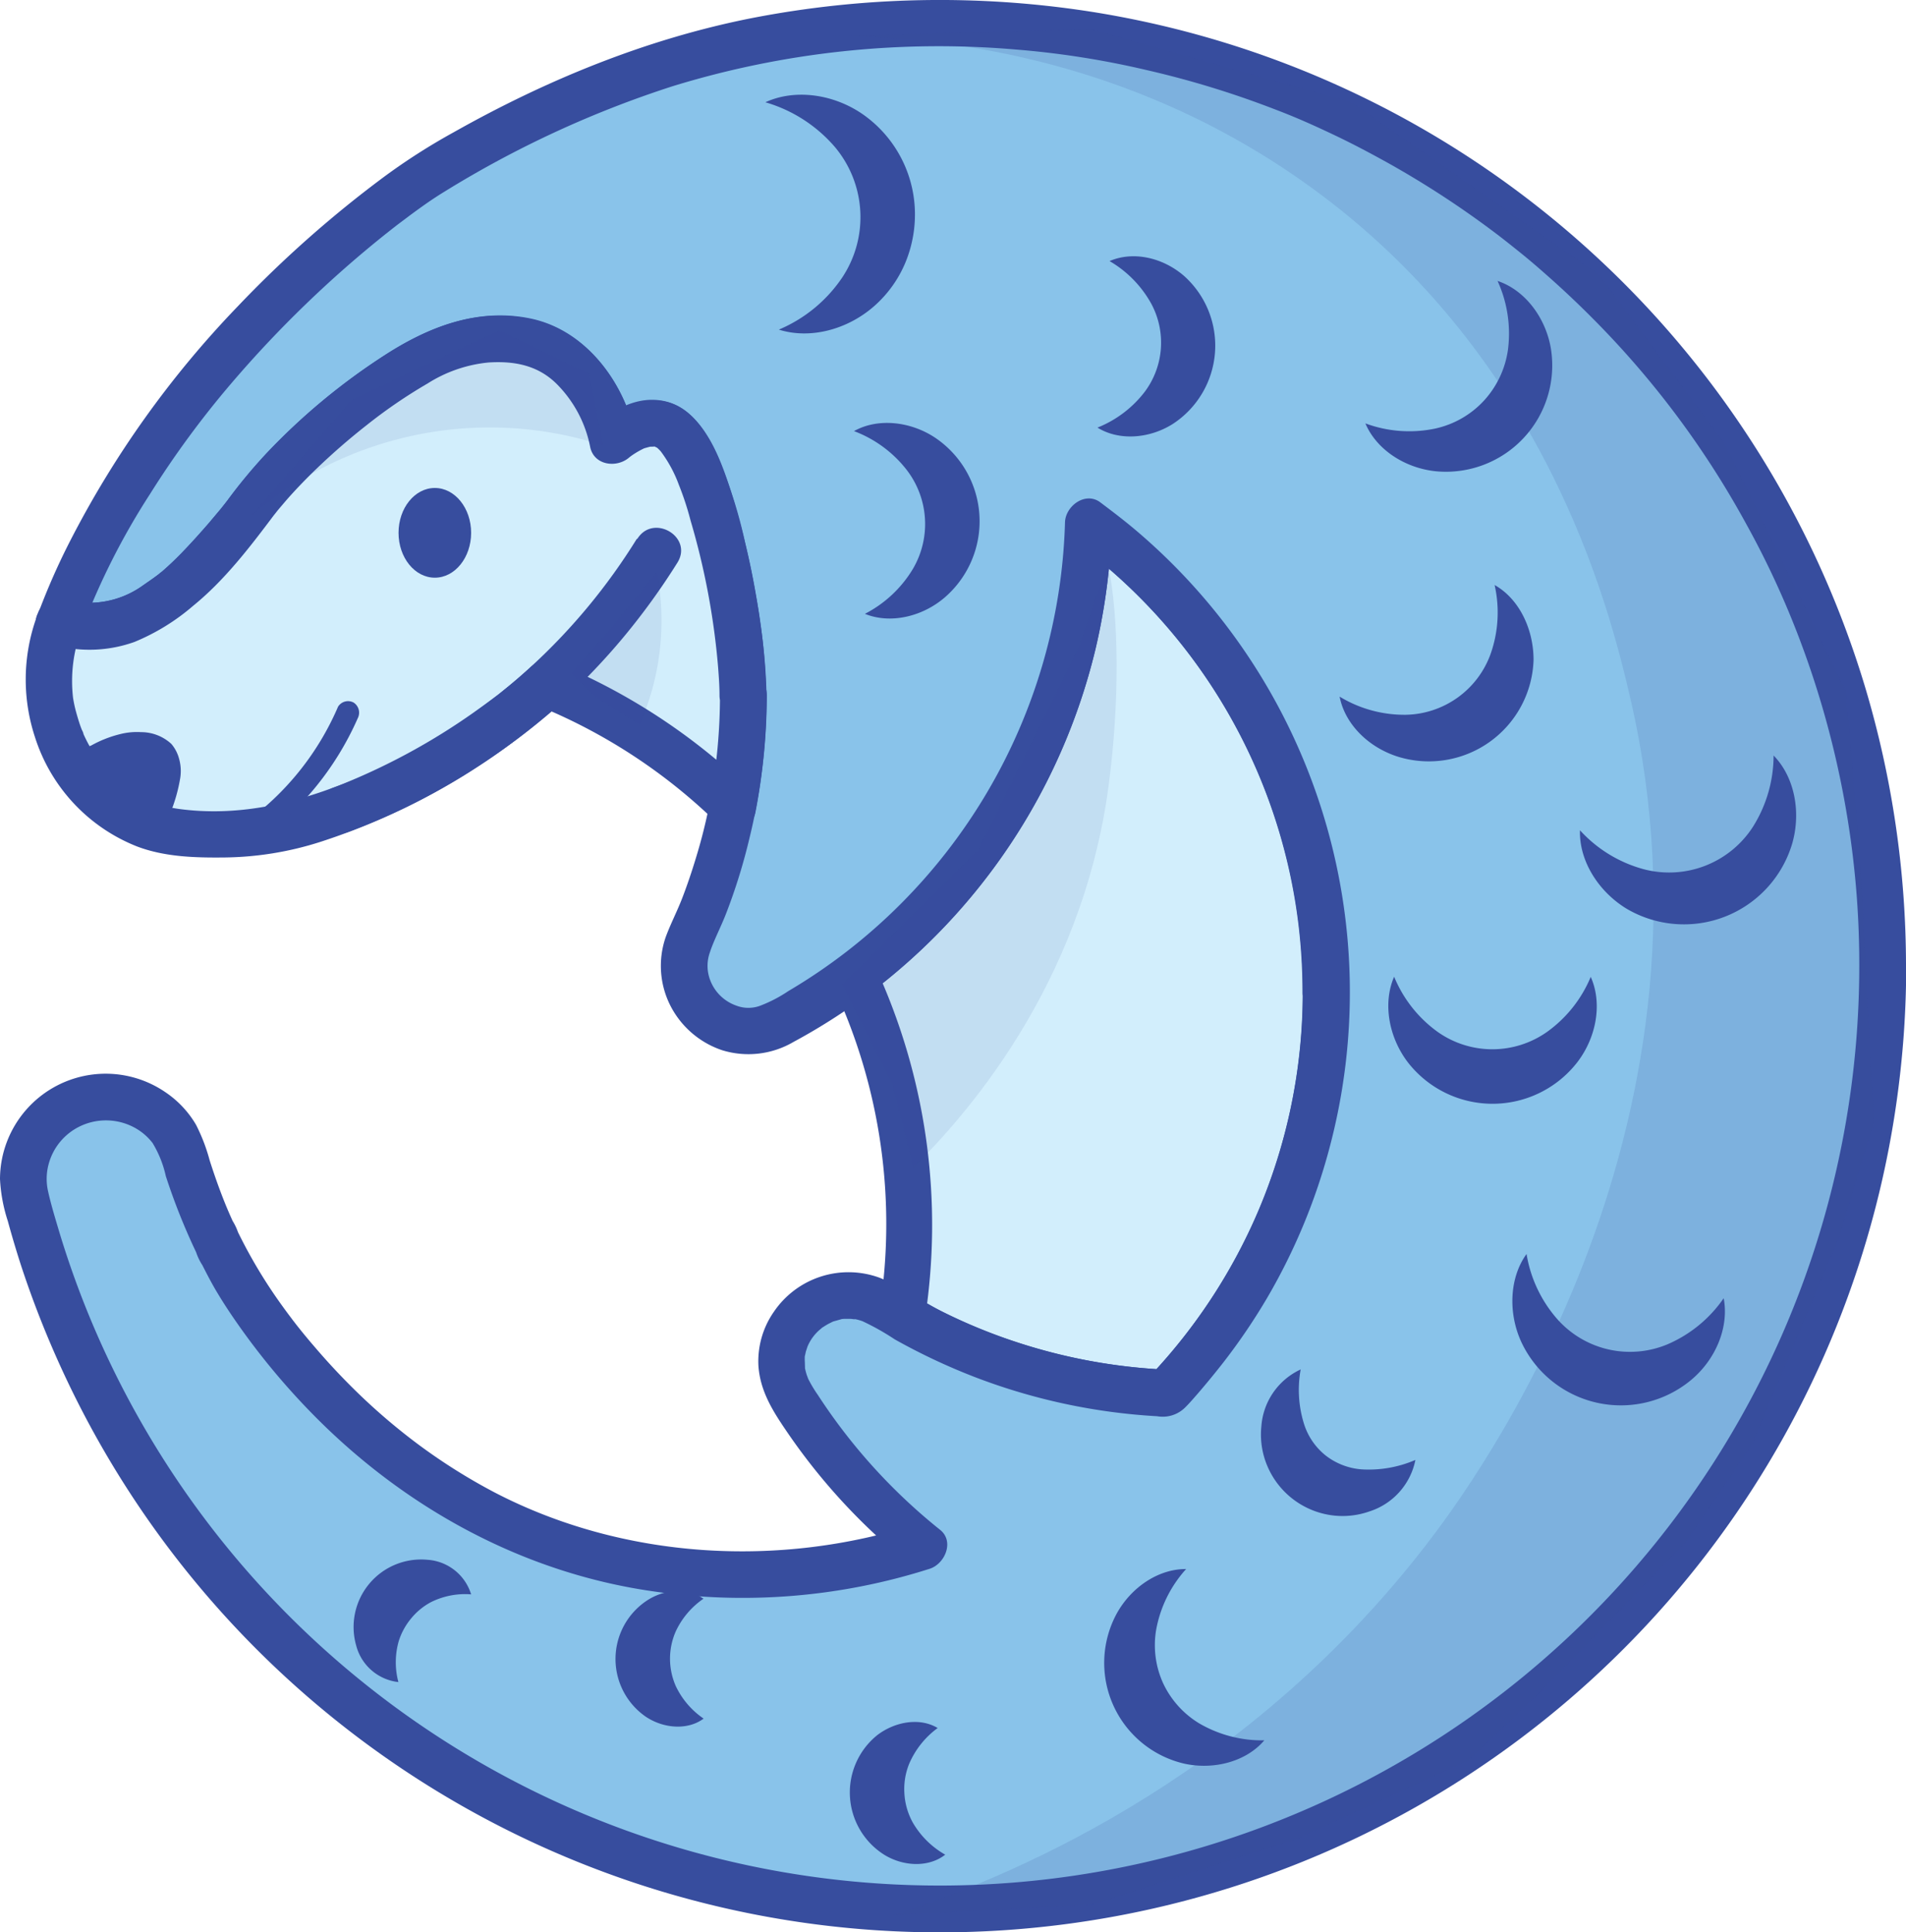 <svg xmlns="http://www.w3.org/2000/svg" viewBox="0 0 244.72 248.05"><defs><style>.cls-1{fill:#d2eefc;}.cls-2,.cls-4,.cls-5{fill:#374d9e;}.cls-3{fill:#89c3ea;}.cls-4{opacity:0.15;}.cls-5{opacity:0.1;}</style></defs><g id="Layer_2" data-name="Layer 2"><g id="Layer_1-2" data-name="Layer 1"><path class="cls-1" d="M170.26,127.37a74.53,74.53,0,0,1-20.53,51.48A74.47,74.47,0,0,1,115.79,169a75,75,0,0,0-6.14-43.73,74.71,74.71,0,0,0,30-55.45c.06-.92.1-1.83.12-2.76.83.6,1.65,1.23,2.45,1.88a74.65,74.65,0,0,1,28.07,58.41Z"/><path class="cls-2" d="M167.26,127.37a71.53,71.53,0,0,1-19.65,49.35l2.12-.87a72,72,0,0,1-32.43-9.42l1.38,3.38a79,79,0,0,0-6.44-46l-1.08,4.11a78.58,78.58,0,0,0,29.47-44.45,79.78,79.78,0,0,0,2.11-16.35l-4.51,2.59a71.67,71.67,0,0,1,29,57.7c0,3.86,6,3.86,6,0A78.5,78.5,0,0,0,153,75a76.76,76.76,0,0,0-11.72-10.48c-1.92-1.41-4.46.51-4.51,2.59a72,72,0,0,1-18.42,46.27,73.69,73.69,0,0,1-10.18,9.35,3.11,3.11,0,0,0-1.08,4.1,71.9,71.9,0,0,1,5.84,41.42,3.12,3.12,0,0,0,1.38,3.39,78.77,78.77,0,0,0,19.06,7.81,80,80,0,0,0,10.31,1.92c1.7.21,3.42.37,5.13.46a3.82,3.82,0,0,0,3.07-.83c.57-.52,1.08-1.16,1.59-1.73a77.54,77.54,0,0,0,19.82-51.87C173.27,123.5,167.27,123.5,167.26,127.37Z"/><path class="cls-3" d="M241.72,124A121.07,121.07,0,0,1,6.36,164c-.17-.44-.32-.89-.47-1.33-.89-2.64-1.68-5.32-2.39-8-.11-.41-.21-.82-.31-1.23a10.94,10.94,0,0,1-.19-2,10.5,10.5,0,0,1,20.64-2.91l.39,1.27s0,0,0,0a73.09,73.09,0,0,0,3.83,9.73h0c.46,1,1.15,2.36,2.06,4,1.12,2,15.33,26.69,43.46,35.36a75,75,0,0,0,22,3.3q3.24,0,6.41-.28a73.39,73.39,0,0,0,16.77-3.39,72.38,72.38,0,0,1-9.31-8.88c-1.46-1.64-2.85-3.36-4.15-5.13s-2.38-3.36-3.47-5.12c-4.78-7.73,4.09-16.55,11.8-11.74.76.47,1.52.93,2.3,1.37a74.47,74.47,0,0,0,33.94,9.83A74.77,74.77,0,0,0,142.19,69c-.8-.65-1.62-1.28-2.45-1.88,0,.93-.06,1.84-.12,2.76a74.71,74.71,0,0,1-30,55.45c-.87.65-1.7,1.23-2.51,1.78A76.5,76.5,0,0,1,100,131.4c-7,3.71-14.64-3.71-11.32-10.91.58-1.26,1.14-2.56,1.67-3.91a76.36,76.36,0,0,0,3.78-13.1,74.56,74.56,0,0,0,1.35-14.2,94.49,94.49,0,0,0-4.82-26.47,21.08,21.08,0,0,0-.9-2.27c-1.26-2.72-2.42-5.23-4.56-6-2.88-1-6.07,1.71-6.48,2.06a18.39,18.39,0,0,0-4-8.25A13.54,13.54,0,0,0,71,45.2a13.86,13.86,0,0,0-7.37-1.69,18.78,18.78,0,0,0-7.48,1.75,31.89,31.89,0,0,0-5.41,3,69.57,69.57,0,0,0-5.71,4.11,80.08,80.08,0,0,0-9.72,9c-3.27,3.58-3.07,4.18-7.5,9.13A40.22,40.22,0,0,1,22.3,76c-2.37,1.83-5.1,3.89-9,4.37a14.54,14.54,0,0,1-5.63-.44c.16-.46.32-.88.47-1.25,14.09-35.18,46.47-56,46.47-56s17.27-11.13,36.51-16A123.14,123.14,0,0,1,120.66,3,121.06,121.06,0,0,1,241.72,124Z"/><path class="cls-2" d="M238.72,124A118.08,118.08,0,0,1,7.65,158.3c-.52-1.75-1.07-3.52-1.47-5.31a7.25,7.25,0,0,1,.06-3.51,7.55,7.55,0,0,1,4-4.86,7.7,7.7,0,0,1,6.73,0,7.32,7.32,0,0,1,2.62,2.13A14,14,0,0,1,21.29,151a80.57,80.57,0,0,0,4,10l-.41-1.51a7.23,7.23,0,0,0,1.1,2.94c.45.89.91,1.78,1.4,2.65.17.31.35.61.53.91.73,1.22,1.51,2.41,2.32,3.58a91.19,91.19,0,0,0,10.27,12.35C52.3,193.8,67.39,202,84,204.33a79,79,0,0,0,35.38-2.92c1.94-.63,3.19-3.51,1.32-5a73.27,73.27,0,0,1-15.69-17.31,16.4,16.4,0,0,1-1.27-2.13c.1.23-.15-.41-.18-.51s-.09-.31-.13-.47-.13-.62-.09-.36,0-.51,0-.66a7.18,7.18,0,0,1,0-1c-.07.48.08-.21.11-.36s.28-.86.23-.73a5.81,5.81,0,0,1,1.72-2.28c.39-.34-.13.05.3-.23.25-.16.49-.31.74-.44l.52-.26c-.06,0-.37.14,0,0l1-.28c.51-.15-.17,0,.37-.06.3,0,.59,0,.89,0,.14,0,.85.12.42,0a7.8,7.8,0,0,1,1.08.29,31.85,31.85,0,0,1,4.16,2.34,79.34,79.34,0,0,0,10.7,5,77.38,77.38,0,0,0,23,4.87,4.07,4.07,0,0,0,3.57-1.11c.6-.59,1.15-1.24,1.71-1.88q1.72-2,3.33-4.07a78.48,78.48,0,0,0,5.59-8.28,77.4,77.4,0,0,0,7.89-19A77.73,77.73,0,0,0,145.74,68c-1.46-1.23-3-2.4-4.49-3.52-1.92-1.41-4.46.51-4.51,2.59a72.27,72.27,0,0,1-35.53,60.18,17.87,17.87,0,0,1-3.7,1.91,4.36,4.36,0,0,1-3-.06A5.53,5.53,0,0,1,91,125.26a5.14,5.14,0,0,1,.15-3c.49-1.51,1.43-3.3,2.06-4.93a73.94,73.94,0,0,0,3-9.65,76.21,76.21,0,0,0,2.21-18.48,73.76,73.76,0,0,0-.83-9.39,100.33,100.33,0,0,0-1.93-10.18A60.18,60.18,0,0,0,92.31,59c-1.57-3.47-3.61-7.2-7.82-7.63-3-.31-5.74,1.25-7.93,3.1l5,1.33c-1.45-6.77-6.34-13.41-13.41-14.9C61.3,39.47,54.93,42,49.25,45.7a82.14,82.14,0,0,0-15,12.47,68.1,68.1,0,0,0-5.05,6.08l-.3.39.07-.09-.53.67c-.49.6-1,1.19-1.48,1.77-1.2,1.39-2.43,2.76-3.71,4.08-.79.81-1.61,1.59-2.47,2.33-.11.09-.24.17-.34.27s.47-.36.4-.3l-.54.41c-.69.53-1.4,1-2.14,1.52A11.79,11.79,0,0,1,8.44,77l2.09,3.69a90.79,90.79,0,0,1,8.73-17.26,120.07,120.07,0,0,1,10.43-14.2A145.28,145.28,0,0,1,49.57,30l.9-.71.5-.39c.39-.31-.51.38,0,0l1.57-1.18q1.17-.87,2.37-1.71c.7-.48,1.4-.94,2.12-1.38A133.45,133.45,0,0,1,86.36,11.07a116.17,116.17,0,0,1,44.09-4.71A112.5,112.5,0,0,1,147.24,9a119.68,119.68,0,0,1,16.35,5c2.64,1,4.72,1.92,7.37,3.17s5,2.5,7.48,3.88a120.71,120.71,0,0,1,13.86,9.1c.88.67,1.92,1.5,3,2.37s2.1,1.75,3.12,2.65q3.14,2.76,6.08,5.72A116.3,116.3,0,0,1,224.2,67.26a112.79,112.79,0,0,1,6.9,14.92,118.46,118.46,0,0,1,7.31,33.09q.32,4.38.31,8.76c0,3.86,6,3.86,6,0a125,125,0,0,0-5.21-35.68,123.95,123.95,0,0,0-99.7-86.89,126.26,126.26,0,0,0-43.31.87C83,5,70.17,10.26,58.22,17a80,80,0,0,0-8.88,5.68A146.47,146.47,0,0,0,30.51,39.35,126.85,126.85,0,0,0,9,69.46a86.69,86.69,0,0,0-4.22,9.63,3,3,0,0,0,2.09,3.69,17.2,17.2,0,0,0,10.43-.36,27.62,27.62,0,0,0,7.55-4.65c4-3.25,7.25-7.49,10.32-11.58.17-.21.4-.51.09-.11l.45-.57q.59-.7,1.2-1.41c1.2-1.36,2.47-2.67,3.78-3.93a84.94,84.94,0,0,1,6.42-5.58,65.38,65.38,0,0,1,7.84-5.36,17.75,17.75,0,0,1,7.81-2.69c3.17-.2,6.21.28,8.68,2.68a15.7,15.7,0,0,1,4.38,8.19c.51,2.38,3.41,2.69,5,1.33.57-.49-.51.32.27-.21a11,11,0,0,1,1.44-.86c.82-.39-.43.09.47-.18,0,0,1-.19.51-.14,0,0,1,.09.54,0l.2.06c.3.2.36.23.19.08,1.76,1.68,2.83,4.6,3.61,7.05A101.64,101.64,0,0,1,90.72,75c.28,1.37.53,2.74.75,4.12.11.68.21,1.35.31,2,.14,1-.07-.55.06.46,0,.39.09.78.14,1.18a68.34,68.34,0,0,1-2.62,27.37c-.53,1.75-1.11,3.48-1.77,5.19s-1.51,3.33-2.12,5a11.29,11.29,0,0,0,.71,9,11.6,11.6,0,0,0,6.58,5.53,11.45,11.45,0,0,0,9.11-1.07,77.78,77.78,0,0,0,40.87-66.7l-4.51,2.59a71.86,71.86,0,0,1,23.33,85.83,72.53,72.53,0,0,1-13.95,21.22l2.12-.87a72.15,72.15,0,0,1-19.58-3.65,67.46,67.46,0,0,1-8.89-3.65c-2.81-1.4-5.43-3.37-8.35-4.51a11.58,11.58,0,0,0-13.53,4.35,11.11,11.11,0,0,0-2,7c.23,3.19,1.8,5.71,3.56,8.29a78.2,78.2,0,0,0,15.58,16.95l1.32-5c-17.76,5.75-37.84,4.58-54.4-4.05a74.84,74.84,0,0,1-9.56-6,78.91,78.91,0,0,1-7.47-6.29,86,86,0,0,1-6-6.35q-1.23-1.42-2.4-2.91c-.15-.2-.61-.79-.2-.25l-.5-.67c-.32-.42-.63-.84-.94-1.27A64.53,64.53,0,0,1,30.46,158l.41,1.52a7,7,0,0,0-1-2.76c-.33-.73-.65-1.46-.95-2.2-.74-1.83-1.4-3.7-2-5.58a23.18,23.18,0,0,0-1.75-4.57,12.93,12.93,0,0,0-3.9-4.16A13.57,13.57,0,0,0,0,151.38a20.64,20.64,0,0,0,1,5.38q.8,2.93,1.73,5.8a126.28,126.28,0,0,0,7.82,18.59,124.06,124.06,0,0,0,233.66-45.66c.36-3.81.53-7.64.54-11.46S238.73,120.16,238.72,124Z"/><path class="cls-1" d="M95.44,89.28a74.56,74.56,0,0,1-1.35,14.2A74.64,74.64,0,0,0,79.15,92.19a73.15,73.15,0,0,0-8.94-4.36A86.05,86.05,0,0,1,43.72,104a41,41,0,0,1-15.12,3.1c-4.25,0-8.77,0-13.31-2.86C8,99.59,6.63,91.3,6.47,90.21A21.24,21.24,0,0,1,7.64,79.89a14.54,14.54,0,0,0,5.63.44c3.93-.48,6.66-2.54,9-4.37a40.22,40.22,0,0,0,5.53-5.48c4.43-5,4.23-5.55,7.5-9.13a80.08,80.08,0,0,1,9.72-9,69.57,69.57,0,0,1,5.71-4.11,31.89,31.89,0,0,1,5.41-3,18.78,18.78,0,0,1,7.48-1.75A13.86,13.86,0,0,1,71,45.2a13.54,13.54,0,0,1,3.68,3.17,18.39,18.39,0,0,1,4,8.25c.41-.36,3.6-3.07,6.48-2.06,2.14.74,3.3,3.26,4.56,6a20.79,20.79,0,0,1,.9,2.27A94.62,94.62,0,0,1,95.44,89.28Z"/><path class="cls-2" d="M92.44,89.28a72.63,72.63,0,0,1-1.24,13.4l5-1.33A79.16,79.16,0,0,0,71,84.93a3,3,0,0,0-2.92.77c-.84.77-1.69,1.51-2.57,2.23l-1,.81-.55.44c-.65.51.49-.37-.19.14-1,.75-2,1.48-3,2.19a83.34,83.34,0,0,1-16.6,9.08c-6.72,2.69-13.85,4.25-21.12,3.28-6-.8-10.17-4.66-12.44-9.87.27.61,0-.16-.08-.25q-.18-.44-.33-.9c-.15-.46-.29-.93-.42-1.4a16.94,16.94,0,0,1-.4-1.85,18.72,18.72,0,0,1,1.14-8.92l-3.69,2.1a17.2,17.2,0,0,0,10.43-.36,27.62,27.62,0,0,0,7.55-4.65c4-3.25,7.25-7.49,10.32-11.58.17-.21.4-.51.09-.11l.45-.57q.59-.7,1.2-1.41c1.2-1.36,2.47-2.67,3.78-3.93a84.94,84.94,0,0,1,6.42-5.58,65.38,65.38,0,0,1,7.84-5.36,17.75,17.75,0,0,1,7.81-2.69c3.17-.2,6.21.28,8.68,2.68a15.7,15.7,0,0,1,4.38,8.19c.51,2.37,3.42,2.7,5,1.33.09-.08.45-.39.08-.08s.18-.13.29-.2a10.92,10.92,0,0,1,1.56-.9s.68-.2.89-.23c-.33.05.42,0,.54,0-.17,0,.22.14.21.14.27.16.11.06,0,0a5.32,5.32,0,0,1,.48.47,16.8,16.8,0,0,1,2.33,4.3,37.62,37.62,0,0,1,1.51,4.61,93.94,93.94,0,0,1,3.53,18.81c.09,1.2.18,2.4.18,3.6,0,3.86,6,3.86,6,0A78.12,78.12,0,0,0,97,76.16,103.77,103.77,0,0,0,93.82,63c-1.15-3.62-2.79-8.11-6-10.38-3.66-2.56-8.21-.69-11.24,1.92l5,1.33c-1.45-6.77-6.34-13.41-13.41-14.9C61.3,39.47,54.93,42,49.25,45.7a82.14,82.14,0,0,0-15,12.47,68.1,68.1,0,0,0-5.05,6.08l-.3.39.07-.09-.53.67c-.49.6-1,1.19-1.48,1.77-1.2,1.39-2.43,2.76-3.71,4.08-.79.81-1.61,1.59-2.47,2.33-.11.09-.24.17-.34.27s.47-.36.4-.3l-.54.41c-.69.53-1.4,1-2.14,1.52A11.79,11.79,0,0,1,8.44,77a3.07,3.07,0,0,0-3.69,2.1A23.65,23.65,0,0,0,4.5,94.67a22.37,22.37,0,0,0,13.08,14c3.57,1.36,7.48,1.46,11.25,1.42a41.79,41.79,0,0,0,12.3-2,83.86,83.86,0,0,0,20.24-9.72,84.06,84.06,0,0,0,11-8.38l-2.92.77A71.49,71.49,0,0,1,92,105.6c1.51,1.46,4.58,1,5-1.33a81.1,81.1,0,0,0,1.46-15C98.45,85.41,92.45,85.41,92.44,89.28Z"/><path class="cls-2" d="M7.64,76.89h0a2.32,2.32,0,0,0-1.16.25,2.34,2.34,0,0,0-1,.62,2.34,2.34,0,0,0-.62,1,2.2,2.2,0,0,0-.26,1.16l.11.79A3,3,0,0,0,5.51,82l.61.47a3.05,3.05,0,0,0,1.51.41h0a2.32,2.32,0,0,0,1.16-.26,2.25,2.25,0,0,0,1-.62,2.28,2.28,0,0,0,.62-1,2.19,2.19,0,0,0,.26-1.15l-.11-.8a3,3,0,0,0-.77-1.33l-.61-.46a2.86,2.86,0,0,0-1.51-.41Z"/><path class="cls-4" d="M106.44,4.66c10.33-.06,35.62,1.21,60.06,18.1,31.88,22,40.13,55.28,42.82,66.86,13,56.11-20.16,100.88-26.17,108.67-24,31.09-55,43.23-68.51,47.61l25.55-1.34,26.29-8.45L188.6,226l8.78-8.37L216.46,198l8.45-12.45L236.08,159l4.5-14.78-1.78-34.74L237,88.7l-7.9-16.14-7.73-15.71L205.33,35.28,173.51,13.1,140.19,3.76Z"/><path class="cls-2" d="M100,42.32a18.45,18.45,0,0,0,8.15-6.71,14,14,0,0,0-1-16.79,18.61,18.61,0,0,0-8.88-5.69c3.78-1.74,8.71-1.08,12.49,1.53a15.67,15.67,0,0,1,6.69,12,16.13,16.13,0,0,1-1.18,7,15.28,15.28,0,0,1-4.05,5.66C108.77,42.34,104,43.58,100,42.32Z"/><path class="cls-2" d="M111.05,78.81a15.4,15.4,0,0,0,6.15-5.75,11.38,11.38,0,0,0-.77-12.71,15.46,15.46,0,0,0-6.78-5c3-1.69,7.18-1.29,10.39.83a12.93,12.93,0,0,1,1.22,20.56C118.33,79.23,114.25,80.12,111.05,78.81Z"/><path class="cls-2" d="M140.91,54.9a14.33,14.33,0,0,0,6.1-4.64A10.54,10.54,0,0,0,147.82,39a14.36,14.36,0,0,0-5.36-5.48c3-1.3,6.76-.48,9.49,1.84a12,12,0,0,1-1.4,19.09C147.52,56.35,143.64,56.6,140.91,54.9Z"/><path class="cls-2" d="M175.31,54.36a16.2,16.2,0,0,0,8.93.67,12,12,0,0,0,6.28-3.58,12.17,12.17,0,0,0,3.09-6.52,16.28,16.28,0,0,0-1.33-8.86c3.46,1.15,6.13,4.62,6.83,8.59a13.65,13.65,0,0,1-14.72,15.85C180.37,60.11,176.72,57.71,175.31,54.36Z"/><path class="cls-2" d="M172,89.44a16,16,0,0,0,8.48,2.33,11.81,11.81,0,0,0,10.93-7.88,16,16,0,0,0,.49-8.78c3.13,1.76,5,5.63,5,9.61a13.45,13.45,0,0,1-17.32,12.46C175.74,96,172.69,93,172,89.44Z"/><path class="cls-2" d="M202.86,106.6a17.11,17.11,0,0,0,8.19,5,12.8,12.8,0,0,0,14-5.42A17.24,17.24,0,0,0,227.72,97c2.69,2.75,3.57,7.28,2.37,11.37a14.5,14.5,0,0,1-21.31,8.26C205.14,114.38,202.74,110.44,202.86,106.6Z"/><path class="cls-2" d="M179,125.4a16.38,16.38,0,0,0,5.61,7.1,12.17,12.17,0,0,0,14,0,16.41,16.41,0,0,0,5.63-7.08c1.5,3.34.77,7.69-1.7,10.93a13.77,13.77,0,0,1-21.81,0C178.27,133.09,177.54,128.75,179,125.4Z"/><path class="cls-2" d="M196,161a16.75,16.75,0,0,0,4,8.42,12.47,12.47,0,0,0,14.11,3.17,16.82,16.82,0,0,0,7.2-5.91c.71,3.69-1,7.86-4.21,10.52a14.11,14.11,0,0,1-21.77-4.9C193.6,168.54,193.82,164,196,161Z"/><path class="cls-2" d="M167,175.82a14.63,14.63,0,0,0,.43,7,8.41,8.41,0,0,0,2.79,4.06,8.57,8.57,0,0,0,4.6,1.77,15.08,15.08,0,0,0,6.91-1.21,8.73,8.73,0,0,1-5.93,6.62,10.36,10.36,0,0,1-5.06.45,10.52,10.52,0,0,1-8.05-6.36,10.33,10.33,0,0,1-.74-5A8.74,8.74,0,0,1,167,175.82Z"/><path class="cls-2" d="M152.29,201.45a15.79,15.79,0,0,0-3.84,7.77,11.78,11.78,0,0,0,.88,6.87,11.94,11.94,0,0,0,4.62,5.16,16,16,0,0,0,8.38,2.19c-2.29,2.7-6.41,3.83-10.25,3a13.28,13.28,0,0,1-8.75-19.18C145.2,203.79,148.75,201.42,152.29,201.45Z"/><path class="cls-2" d="M120.39,221.86a11.16,11.16,0,0,0-3.64,4.55,8.61,8.61,0,0,0-.63,3.86,8.73,8.73,0,0,0,1.09,3.75,11.2,11.2,0,0,0,4.15,4.1c-2.07,1.63-5.26,1.55-7.75.06a9.45,9.45,0,0,1-.92-15.45C115,221,118.14,220.5,120.39,221.86Z"/><path class="cls-2" d="M90.32,205.26a10.41,10.41,0,0,0-3.56,4.2,8.71,8.71,0,0,0,0,7,10.47,10.47,0,0,0,3.58,4.19c-2,1.5-5.1,1.31-7.42-.24a9,9,0,0,1,0-14.82C85.22,204,88.28,203.78,90.32,205.26Z"/><path class="cls-2" d="M60.49,204.7a9.8,9.8,0,0,0-5.16,1,8.36,8.36,0,0,0-2.55,2.1,8.56,8.56,0,0,0-1.58,2.89,9.89,9.89,0,0,0-.05,5.27,6.32,6.32,0,0,1-5.42-4.7,8.67,8.67,0,0,1,9.15-11A6.29,6.29,0,0,1,60.49,204.7Z"/><path class="cls-2" d="M81.77,69.17A77.93,77.93,0,0,1,51,97.54q-2.2,1.13-4.45,2.11c-.6.26-.71.31-1.53.64s-1.37.54-2.06.79a3.08,3.08,0,0,0-2.09,3.69,3,3,0,0,0,3.69,2.1A84,84,0,0,0,80.1,81.75,87.92,87.92,0,0,0,87,72.2c2-3.3-3.15-6.31-5.18-3Z"/><path class="cls-2" d="M32.84,108.2a38.51,38.51,0,0,0,13.1-16,1.55,1.55,0,0,0-.54-2,1.51,1.51,0,0,0-2,.54,35.68,35.68,0,0,1-12,14.93,1.55,1.55,0,0,0-.54,2.06,1.52,1.52,0,0,0,2.06.53Z"/><path class="cls-5" d="M32.21,66.27A47,47,0,0,1,77.46,57.2L75.66,48,64.08,42.39,45.23,51.27Z"/><path class="cls-5" d="M84.35,73.46a33.55,33.55,0,0,1-.09,12.88,32.54,32.54,0,0,1-2.15,6.71l-5.64-3.58-3.13-3,4.3-4.92Z"/><path class="cls-5" d="M142.24,72.29c1.44,6.87,1.53,17.71.11,28.5-3.4,25.93-18.75,42.84-25.08,49.1l-2.66-10.57-6.48-12.94,17.45-17.25,12.85-25.87Z"/><ellipse class="cls-2" cx="55.83" cy="68.41" rx="4.66" ry="5.76"/><path class="cls-2" d="M8.48,96.48a9.26,9.26,0,0,0,3.26-.78,14.9,14.9,0,0,1,3.7-1.45A8.69,8.69,0,0,1,18.11,94,5.73,5.73,0,0,1,22,95.51,4.86,4.86,0,0,1,23,97.44a5.78,5.78,0,0,1,.1,2.68,20.53,20.53,0,0,1-1.24,4.28,7.11,7.11,0,0,0-.32,2.25"/></g></g></svg>